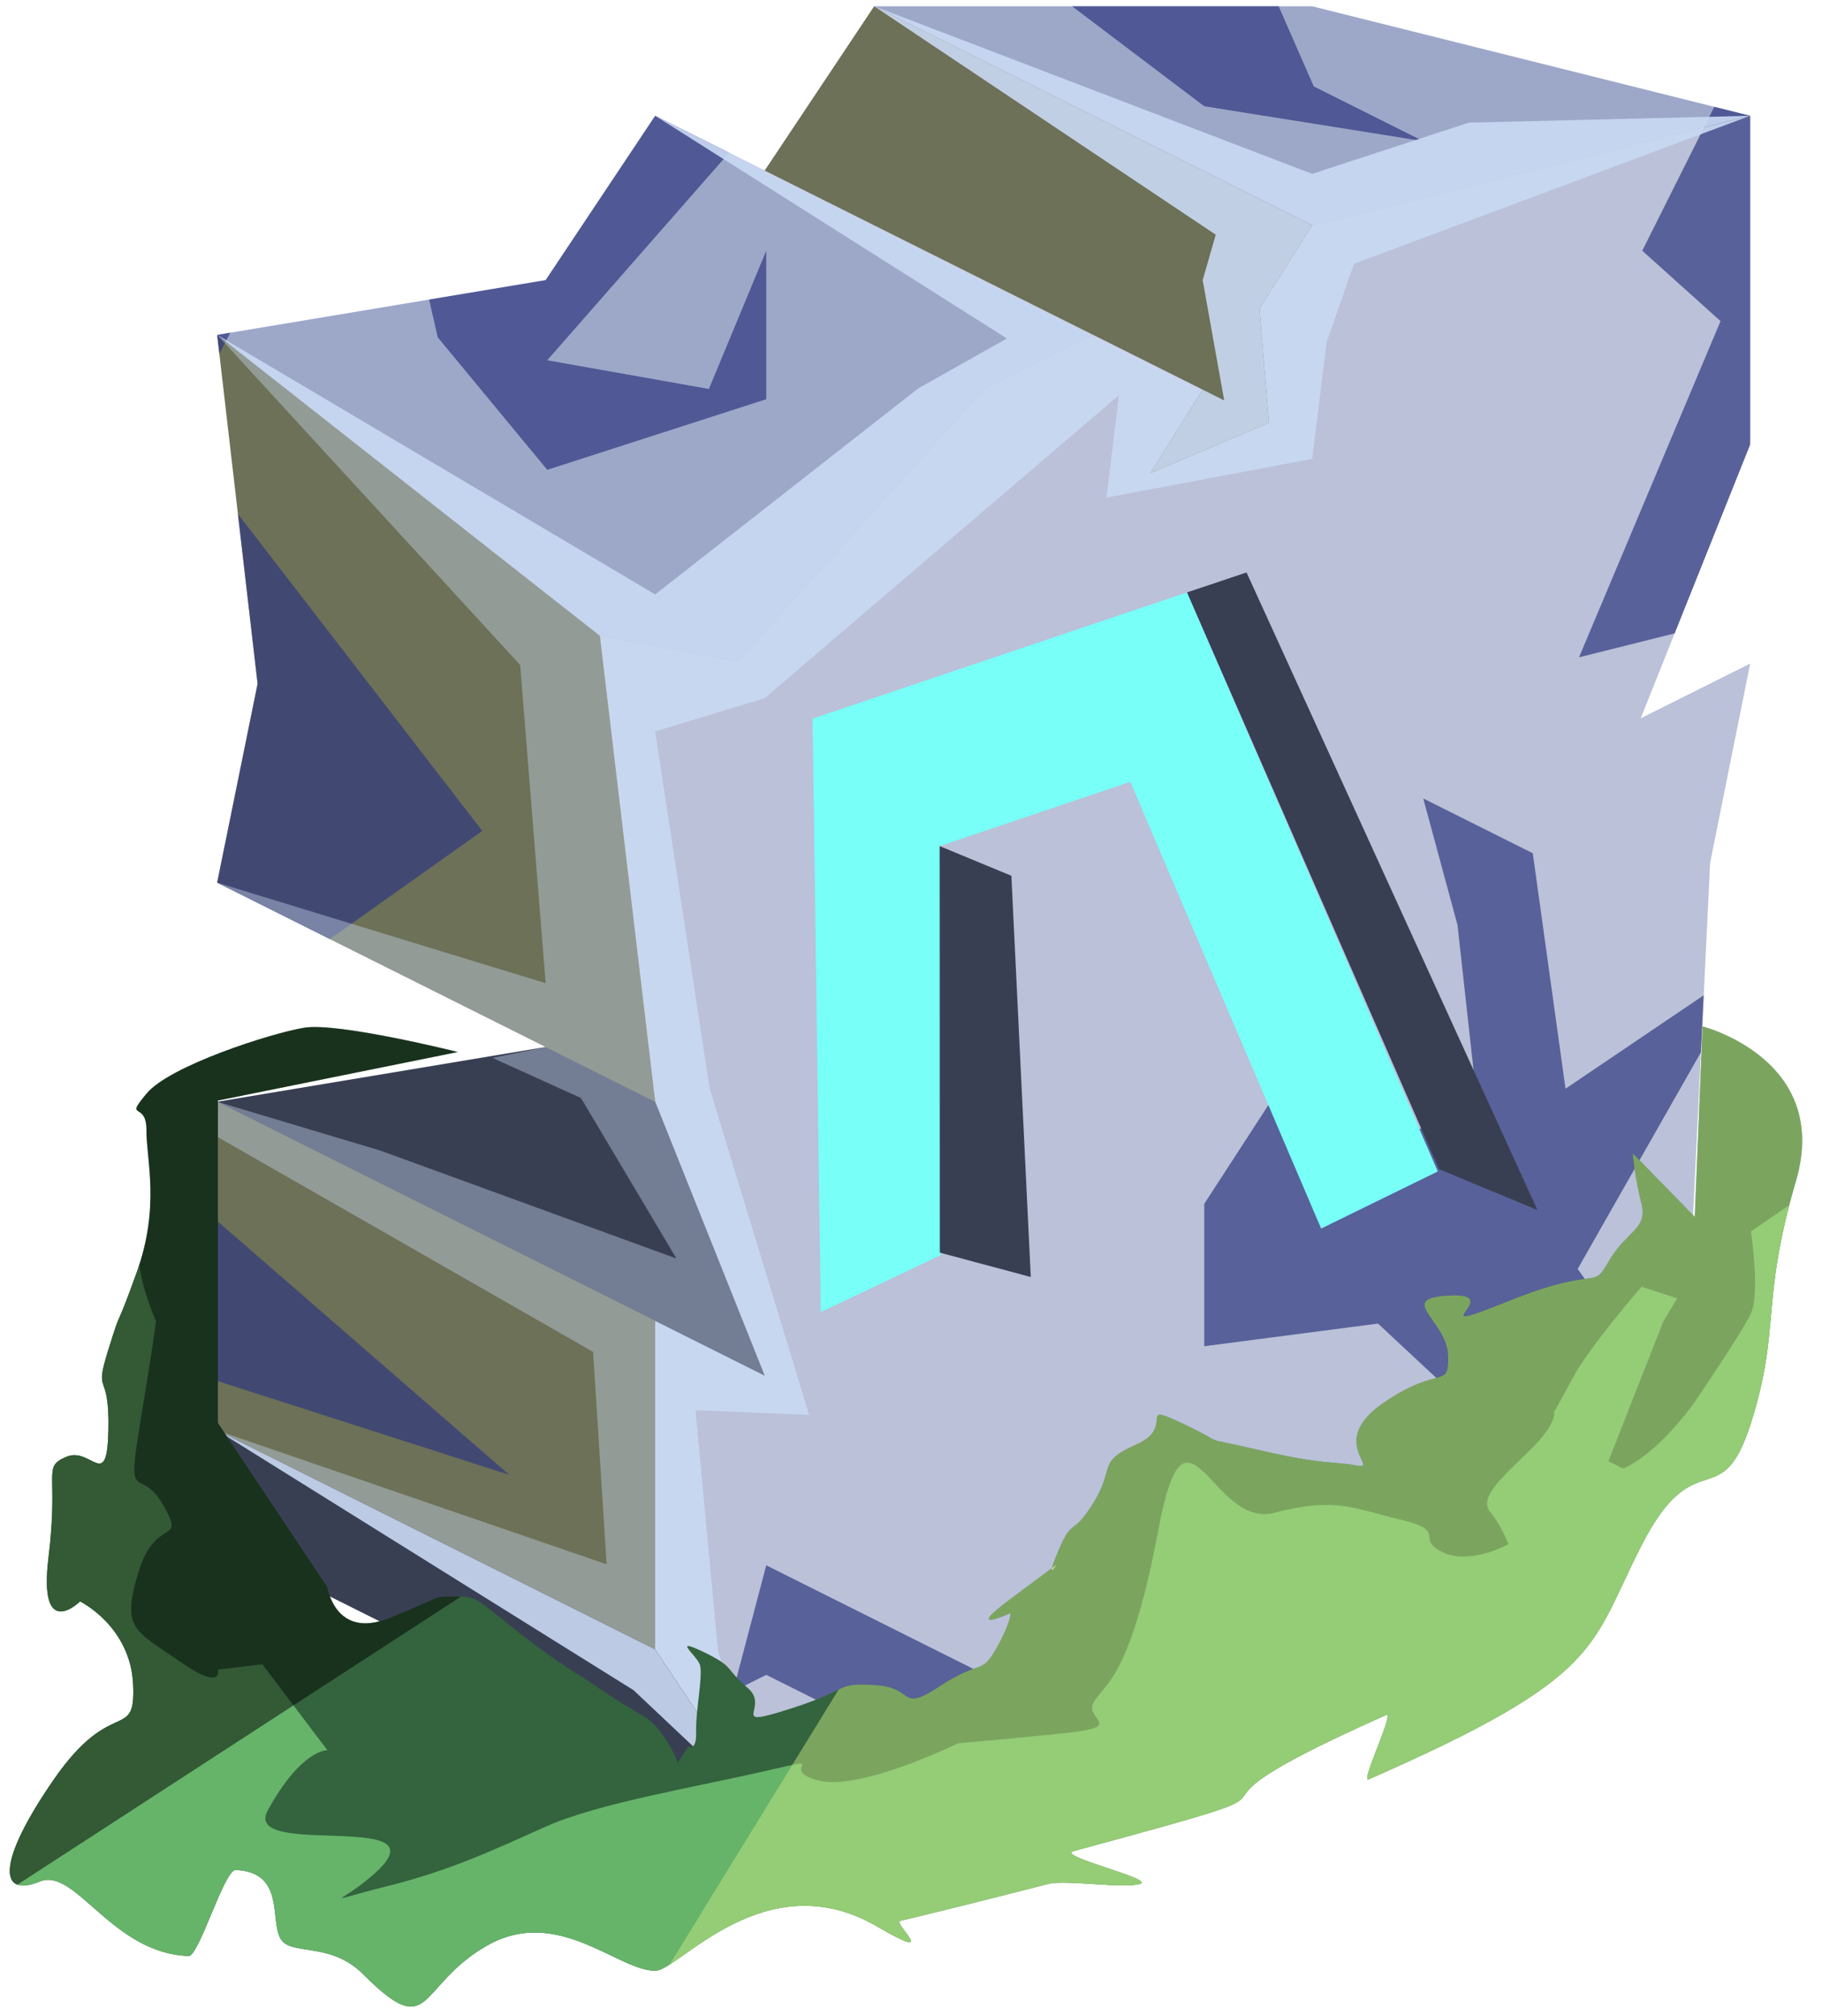 <?xml version="1.0" encoding="UTF-8" standalone="no"?><!DOCTYPE svg PUBLIC "-//W3C//DTD SVG 1.1//EN" "http://www.w3.org/Graphics/SVG/1.1/DTD/svg11.dtd"><svg width="100%" height="100%" viewBox="0 0 85 94" version="1.1" xmlns="http://www.w3.org/2000/svg" xmlns:xlink="http://www.w3.org/1999/xlink" xml:space="preserve" xmlns:serif="http://www.serif.com/" style="fill-rule:evenodd;clip-rule:evenodd;stroke-linejoin:round;stroke-miterlimit:1.414;"><g id="N_Runestone_grass_runes_2"><g id="F_Runestone_runes_2"><g><g><path d="M61.216,0.292l20.434,5.108l-20.434,5.109l-20.434,-10.217l20.434,0Z" style="fill:#9da8c9;"/><clipPath id="_clip1"><path d="M61.216,0.292l20.434,5.108l-20.434,5.109l-20.434,-10.217l20.434,0Z"/></clipPath><g clip-path="url(#_clip1)"><path d="M81.724,70.44l-8.123,-11.265l8.123,-14.278l-8.69,5.872l-1.527,-10.98l-5.109,-2.555l1.599,5.908l0.902,8.168l-7.609,3.804l-1.669,-4.274l-3.44,5.297l0,6.64l8.106,-1.056l7.22,6.731l-10.217,12.205l-15.326,-2.555l-10.217,-5.108l-1.552,5.885l1.552,-0.777l7.891,3.946l-38.542,1.163l0,-20.434l18.658,5.996l-18.658,-16.213l0,-15.326l7.231,8.725l10.173,-7.21l-14.219,-18.433l9.122,-17.796l3.018,13.21l5.109,6.179l10.217,-3.293l0,-6.924l-2.676,6.446l-7.541,-1.338l10.217,-11.653l6.839,-10.47l13.595,10.278l10.217,1.628l-5.108,-2.554l-3.674,-8.38l24.108,5.842l-5.109,10.201l3.652,3.282l-6.602,15.677l11.809,-2.954l3.084,-40.685l-80.272,5.841l-16.808,107.384l98.739,-15.333l-8.493,-14.464Z" style="fill:#303880;fill-opacity:0.7;"/><path d="M81.65,5.4l-18.481,6.9l-1.279,3.654l-0.674,5.443l-9.596,1.806l0.581,-4.774l-16.528,14.129l-5.108,1.548l2.539,16.645l4.645,15.226l-5.301,-0.216l1.043,11.184l2.182,7.637l-6.117,-5.766l-19.425,-12.113l18.167,6.242l-0.629,-9.903l-17.538,-10.033l0,-1.632l7.618,2.278l13.807,5.032l-4.452,-7.484l-4.129,-1.871l2.481,-0.509l-15.325,-7.663l15.325,4.688l-1.19,-14.838l-14.135,-15.393l20.434,12.102l12.281,-9.613l4.129,-2.322l-16.41,-10.384l26.546,13.273l-1.004,-5.61l0.61,-2.118l-15.935,-10.653l20.434,7.815l7.307,-2.388l13.127,-0.319Z" style="fill:#cadaf3;fill-opacity:0.9;"/></g><path d="M30.565,5.4l-5.109,7.663l-15.325,2.554l17.852,14.035l6.39,1.254l11.517,-12.734l5.109,-2.555l-20.434,-10.217" style="fill:#9da8c9;"/><clipPath id="_clip2"><path d="M30.565,5.4l-5.109,7.663l-15.325,2.554l17.852,14.035l6.39,1.254l11.517,-12.734l5.109,-2.555l-20.434,-10.217"/></clipPath><g clip-path="url(#_clip2)"><path d="M81.724,70.44l-8.123,-11.265l8.123,-14.278l-8.69,5.872l-1.527,-10.98l-5.109,-2.555l1.599,5.908l0.902,8.168l-7.609,3.804l-1.669,-4.274l-3.44,5.297l0,6.64l8.106,-1.056l7.22,6.731l-10.217,12.205l-15.326,-2.555l-10.217,-5.108l-1.552,5.885l1.552,-0.777l7.891,3.946l-38.542,1.163l0,-20.434l18.658,5.996l-18.658,-16.213l0,-15.326l7.231,8.725l10.173,-7.21l-14.219,-18.433l9.122,-17.796l3.018,13.21l5.109,6.179l10.217,-3.293l0,-6.924l-2.676,6.446l-7.541,-1.338l10.217,-11.653l6.839,-10.47l13.595,10.278l10.217,1.628l-5.108,-2.554l-3.674,-8.38l24.108,5.842l-5.109,10.201l3.652,3.282l-6.602,15.677l11.809,-2.954l3.084,-40.685l-80.272,5.841l-16.808,107.384l98.739,-15.333l-8.493,-14.464Z" style="fill:#303880;fill-opacity:0.7;"/><path d="M81.65,5.4l-18.481,6.9l-1.279,3.654l-0.674,5.443l-9.596,1.806l0.581,-4.774l-16.528,14.129l-5.108,1.548l2.539,16.645l4.645,15.226l-5.301,-0.216l1.043,11.184l2.182,7.637l-6.117,-5.766l-19.425,-12.113l18.167,6.242l-0.629,-9.903l-17.538,-10.033l0,-1.632l7.618,2.278l13.807,5.032l-4.452,-7.484l-4.129,-1.871l2.481,-0.509l-15.325,-7.663l15.325,4.688l-1.19,-14.838l-14.135,-15.393l20.434,12.102l12.281,-9.613l4.129,-2.322l-16.41,-10.384l26.546,13.273l-1.004,-5.61l0.61,-2.118l-15.935,-10.653l20.434,7.815l7.307,-2.388l13.127,-0.319Z" style="fill:#cadaf3;fill-opacity:0.9;"/></g><path d="M81.65,5.4l-20.434,5.109l-5.109,7.663l-5.108,-2.555l-5.109,2.555l-11.468,12.686l-6.441,-1.207l2.584,21.726l5.108,12.771l-5.108,-2.554l0,15.326l5.108,7.662l15.326,-7.662l0,-5.109l5.108,-2.554l5.109,2.554l17.456,-8.728l1.11,-22.857l1.868,-9.283l-5.109,2.554l5.109,-12.771l0,-15.326Z" style="fill:#bac1d8;"/><clipPath id="_clip3"><path d="M81.65,5.4l-20.434,5.109l-5.109,7.663l-5.108,-2.555l-5.109,2.555l-11.468,12.686l-6.441,-1.207l2.584,21.726l5.108,12.771l-5.108,-2.554l0,15.326l5.108,7.662l15.326,-7.662l0,-5.109l5.108,-2.554l5.109,2.554l17.456,-8.728l1.11,-22.857l1.868,-9.283l-5.109,2.554l5.109,-12.771l0,-15.326Z"/></clipPath><g clip-path="url(#_clip3)"><path d="M81.724,70.44l-8.123,-11.265l8.123,-14.278l-8.69,5.872l-1.527,-10.98l-5.109,-2.555l1.599,5.908l0.902,8.168l-7.609,3.804l-1.669,-4.274l-3.44,5.297l0,6.64l8.106,-1.056l7.22,6.731l-10.217,12.205l-15.326,-2.555l-10.217,-5.108l-1.552,5.885l1.552,-0.777l7.891,3.946l-38.542,1.163l0,-20.434l18.658,5.996l-18.658,-16.213l0,-15.326l7.231,8.725l10.173,-7.21l-14.219,-18.433l9.122,-17.796l3.018,13.21l5.109,6.179l10.217,-3.293l0,-6.924l-2.676,6.446l-7.541,-1.338l10.217,-11.653l6.839,-10.47l13.595,10.278l10.217,1.628l-5.108,-2.554l-3.674,-8.38l24.108,5.842l-5.109,10.201l3.652,3.282l-6.602,15.677l11.809,-2.954l3.084,-40.685l-80.272,5.841l-16.808,107.384l98.739,-15.333l-8.493,-14.464Z" style="fill:#303880;fill-opacity:0.7;"/><path d="M81.65,5.4l-18.481,6.9l-1.279,3.654l-0.674,5.443l-9.596,1.806l0.581,-4.774l-16.528,14.129l-5.108,1.548l2.539,16.645l4.645,15.226l-5.301,-0.216l1.043,11.184l2.182,7.637l-6.117,-5.766l-19.425,-12.113l18.167,6.242l-0.629,-9.903l-17.538,-10.033l0,-1.632l7.618,2.278l13.807,5.032l-4.452,-7.484l-4.129,-1.871l2.481,-0.509l-15.325,-7.663l15.325,4.688l-1.19,-14.838l-14.135,-15.393l20.434,12.102l12.281,-9.613l4.129,-2.322l-16.41,-10.384l26.546,13.273l-1.004,-5.61l0.61,-2.118l-15.935,-10.653l20.434,7.815l7.307,-2.388l13.127,-0.319Z" style="fill:#cadaf3;fill-opacity:0.9;"/></g><path d="M10.131,15.617l17.852,14.035l2.582,21.725l-20.434,-10.217l1.887,-9.274l-1.887,-16.269Z" style="fill:#6c7157;"/><clipPath id="_clip4"><path d="M10.131,15.617l17.852,14.035l2.582,21.725l-20.434,-10.217l1.887,-9.274l-1.887,-16.269Z"/></clipPath><g clip-path="url(#_clip4)"><path d="M81.724,70.44l-8.123,-11.265l8.123,-14.278l-8.69,5.872l-1.527,-10.98l-5.109,-2.555l1.599,5.908l0.902,8.168l-7.609,3.804l-1.669,-4.274l-3.44,5.297l0,6.64l8.106,-1.056l7.22,6.731l-10.217,12.205l-15.326,-2.555l-10.217,-5.108l-1.552,5.885l1.552,-0.777l7.891,3.946l-38.542,1.163l0,-20.434l18.658,5.996l-18.658,-16.213l0,-15.326l7.231,8.725l10.173,-7.21l-14.219,-18.433l9.122,-17.796l3.018,13.21l5.109,6.179l10.217,-3.293l0,-6.924l-2.676,6.446l-7.541,-1.338l10.217,-11.653l6.839,-10.47l13.595,10.278l10.217,1.628l-5.108,-2.554l-3.674,-8.38l24.108,5.842l-5.109,10.201l3.652,3.282l-6.602,15.677l11.809,-2.954l3.084,-40.685l-80.272,5.841l-16.808,107.384l98.739,-15.333l-8.493,-14.464Z" style="fill:#303880;fill-opacity:0.7;"/><path d="M81.65,5.4l-18.481,6.9l-1.279,3.654l-0.674,5.443l-9.596,1.806l0.581,-4.774l-16.528,14.129l-5.108,1.548l2.539,16.645l4.645,15.226l-5.301,-0.216l1.043,11.184l2.182,7.637l-6.117,-5.766l-19.425,-12.113l18.167,6.242l-0.629,-9.903l-17.538,-10.033l0,-1.632l7.618,2.278l13.807,5.032l-4.452,-7.484l-4.129,-1.871l2.481,-0.509l-15.325,-7.663l15.325,4.688l-1.19,-14.838l-14.135,-15.393l20.434,12.102l12.281,-9.613l4.129,-2.322l-16.41,-10.384l26.546,13.273l-1.004,-5.61l0.61,-2.118l-15.935,-10.653l20.434,7.815l7.307,-2.388l13.127,-0.319Z" style="fill:#cadaf3;fill-opacity:0.4;"/></g><path d="M35.673,84.582l-20.434,-10.217l-5.108,-7.662l0,-15.326l20.434,10.217l0,15.326l5.108,7.662Z" style="fill:#6c7157;"/><clipPath id="_clip5"><path d="M35.673,84.582l-20.434,-10.217l-5.108,-7.662l0,-15.326l20.434,10.217l0,15.326l5.108,7.662Z"/></clipPath><g clip-path="url(#_clip5)"><path d="M81.724,70.44l-8.123,-11.265l8.123,-14.278l-8.69,5.872l-1.527,-10.98l-5.109,-2.555l1.599,5.908l0.902,8.168l-7.609,3.804l-1.669,-4.274l-3.44,5.297l0,6.64l8.106,-1.056l7.22,6.731l-10.217,12.205l-15.326,-2.555l-10.217,-5.108l-1.552,5.885l1.552,-0.777l7.891,3.946l-38.542,1.163l0,-20.434l18.658,5.996l-18.658,-16.213l0,-15.326l7.231,8.725l10.173,-7.21l-14.219,-18.433l9.122,-17.796l3.018,13.21l5.109,6.179l10.217,-3.293l0,-6.924l-2.676,6.446l-7.541,-1.338l10.217,-11.653l6.839,-10.47l13.595,10.278l10.217,1.628l-5.108,-2.554l-3.674,-8.38l24.108,5.842l-5.109,10.201l3.652,3.282l-6.602,15.677l11.809,-2.954l3.084,-40.685l-80.272,5.841l-16.808,107.384l98.739,-15.333l-8.493,-14.464Z" style="fill:#303880;fill-opacity:0.7;"/><path d="M81.65,5.4l-18.481,6.9l-1.279,3.654l-0.674,5.443l-9.596,1.806l0.581,-4.774l-16.528,14.129l-5.108,1.548l2.539,16.645l4.645,15.226l-5.301,-0.216l1.043,11.184l2.182,7.637l-6.117,-5.766l-19.425,-12.113l18.167,6.242l-0.629,-9.903l-17.538,-10.033l0,-1.632l7.618,2.278l13.807,5.032l-4.452,-7.484l-4.129,-1.871l2.481,-0.509l-15.325,-7.663l15.325,4.688l-1.19,-14.838l-14.135,-15.393l20.434,12.102l12.281,-9.613l4.129,-2.322l-16.41,-10.384l26.546,13.273l-1.004,-5.61l0.61,-2.118l-15.935,-10.653l20.434,7.815l7.307,-2.388l13.127,-0.319Z" style="fill:#cadaf3;fill-opacity:0.4;"/></g><path d="M10.131,41.16l15.325,7.663l-15.325,2.554l25.542,12.771l-5.108,-12.771l-20.434,-10.217Z" style="fill:#393f53;"/><clipPath id="_clip6"><path d="M10.131,41.16l15.325,7.663l-15.325,2.554l25.542,12.771l-5.108,-12.771l-20.434,-10.217Z"/></clipPath><g clip-path="url(#_clip6)"><path d="M81.65,5.4l-18.481,6.9l-1.279,3.654l-0.674,5.443l-9.596,1.806l0.581,-4.774l-16.528,14.129l-5.108,1.548l2.539,16.645l4.645,15.226l-5.301,-0.216l1.043,11.184l2.182,7.637l-6.117,-5.766l-19.425,-12.113l18.167,6.242l-0.629,-9.903l-17.538,-10.033l0,-1.632l7.618,2.278l13.807,5.032l-4.452,-7.484l-4.129,-1.871l2.481,-0.509l-15.325,-7.663l15.325,4.688l-1.19,-14.838l-14.135,-15.393l20.434,12.102l12.281,-9.613l4.129,-2.322l-16.41,-10.384l26.546,13.273l-1.004,-5.61l0.61,-2.118l-15.935,-10.653l20.434,7.815l7.307,-2.388l13.127,-0.319Z" style="fill:#cadaf3;fill-opacity:0.4;"/></g><path d="M10.131,66.703l20.434,10.217l5.108,7.662l-20.434,-10.217l-5.108,-7.662Z" style="fill:#393f53;"/><clipPath id="_clip7"><path d="M10.131,66.703l20.434,10.217l5.108,7.662l-20.434,-10.217l-5.108,-7.662Z"/></clipPath><g clip-path="url(#_clip7)"><path d="M81.65,5.4l-18.481,6.9l-1.279,3.654l-0.674,5.443l-9.596,1.806l0.581,-4.774l-16.528,14.129l-5.108,1.548l2.539,16.645l4.645,15.226l-5.301,-0.216l1.043,11.184l2.182,7.637l-6.117,-5.766l-19.425,-12.113l18.167,6.242l-0.629,-9.903l-17.538,-10.033l0,-1.632l7.618,2.278l13.807,5.032l-4.452,-7.484l-4.129,-1.871l2.481,-0.509l-15.325,-7.663l15.325,4.688l-1.19,-14.838l-14.135,-15.393l20.434,12.102l12.281,-9.613l4.129,-2.322l-16.41,-10.384l26.546,13.273l-1.004,-5.61l0.61,-2.118l-15.935,-10.653l20.434,7.815l7.307,-2.388l13.127,-0.319Z" style="fill:#cadaf3;fill-opacity:0.9;"/></g><path d="M40.782,0.292l-5.109,7.662l20.434,10.218l-2.438,3.889l5.527,-2.345l-0.435,-5.326l2.455,-3.881l-20.434,-10.217Z" style="fill:#6c7157;"/><clipPath id="_clip8"><path d="M40.782,0.292l-5.109,7.662l20.434,10.218l-2.438,3.889l5.527,-2.345l-0.435,-5.326l2.455,-3.881l-20.434,-10.217Z"/></clipPath><g clip-path="url(#_clip8)"><path d="M81.65,5.4l-18.481,6.9l-1.279,3.654l-0.674,5.443l-9.596,1.806l0.581,-4.774l-16.528,14.129l-5.108,1.548l2.539,16.645l4.645,15.226l-5.301,-0.216l1.043,11.184l2.182,7.637l-6.117,-5.766l-19.425,-12.113l18.167,6.242l-0.629,-9.903l-17.538,-10.033l0,-1.632l7.618,2.278l13.807,5.032l-4.452,-7.484l-4.129,-1.871l2.481,-0.509l-15.325,-7.663l15.325,4.688l-1.19,-14.838l-14.135,-15.393l20.434,12.102l12.281,-9.613l4.129,-2.322l-16.41,-10.384l26.546,13.273l-1.004,-5.61l0.61,-2.118l-15.935,-10.653l20.434,7.815l7.307,-2.388l13.127,-0.319Z" style="fill:#cadaf3;fill-opacity:0.9;"/></g></g></g></g><g><path d="M55.372,27.626l11.759,26.893l4.592,1.906l-13.569,-29.73l-2.782,0.931Z" style="fill:#393f53;"/><path d="M55.716,38.158l-8.37,2.554l-3.507,-1.256l11.643,-3.924l0.234,2.626Z" style="fill:none;"/><path d="M61.633,57.29l4.738,1.763l5.349,-2.599l-4.643,-1.827l-5.444,2.663Z" style="fill:none;"/><path d="M38.292,61.184l-0.384,-27.673l17.464,-5.885l11.705,27.001l-5.444,2.663l-8.903,-20.831l-8.891,2.997l0.059,19.065l-5.606,2.663Z" style="fill:#78fff8;"/><path d="M42.719,62.557l-4.427,-1.373l5.66,-2.825l4.156,1.222l-5.389,2.976Z" style="fill:none;"/><path d="M43.839,39.456l3.344,1.384l0.905,18.709l-4.244,-1.136l-0.005,-18.957" style="fill:#393f53;"/></g><path d="M79.43,47.865c0,0 6.023,1.536 4.351,7.224c-1.672,5.689 -0.691,6.842 -2.095,11.265c-1.405,4.424 -2.577,0.768 -5.109,5.714c-2.445,4.776 -1.717,6.082 -12.733,10.908c-0.392,0.171 1.247,-3.193 0.82,-3.003c-0.898,0.4 -1.668,0.755 -2.331,1.071c-8.523,4.066 0.853,1.733 -12.241,5.273c-0.883,0.239 3.879,1.316 3.076,1.538c-0.803,0.222 -3.477,-0.207 -4.251,-0.008c-2.579,0.663 -4.884,1.237 -6.919,1.727c-0.37,0.089 1.938,2.016 -1.083,0.259c-5.189,-3.018 -9.236,2.024 -10.315,2.064c-1.716,0.063 -4.565,-3.054 -7.872,-1.173c-3.306,1.881 -2.554,4.57 -5.78,1.344c-1.543,-1.544 -3.353,-0.852 -3.845,-1.639c-0.538,-0.858 0.225,-3.128 -2.109,-3.227c-0.531,-0.022 -1.709,4.029 -2.194,4.012c-3.597,-0.129 -5.276,-4.159 -6.946,-3.473c-1.895,0.778 -2.04,-0.866 0.667,-4.775c2.707,-3.909 3.812,-1.699 3.69,-4.417c-0.123,-2.718 -2.474,-3.872 -2.474,-3.872c0,0 -1.964,1.936 -1.473,-2.057c0.491,-3.993 -0.318,-4.202 0.839,-4.689c1.157,-0.487 1.892,1.664 1.955,-1.239c0.063,-2.904 -0.708,-1.506 0,-3.764c0.708,-2.258 0.201,-0.492 1.315,-3.579c1.113,-3.087 0.45,-5.273 0.459,-6.653c0.009,-1.381 -1.066,-0.413 0.009,-1.703c1.075,-1.291 5.754,-2.798 7.339,-3.066c1.586,-0.268 7.177,1.13 7.177,1.13l-11.191,2.263l0,15.034l5.109,7.663c0,0 0.363,2.442 2.875,1.438c2.511,-1.004 1.961,-1.004 3.007,-1.004c1.046,0 0.88,-0.056 2.807,1.486c1.927,1.541 3.277,2.314 3.277,2.314c0,0 1.568,1.099 2.669,1.705c1.101,0.605 1.717,2.237 1.717,2.237l0.485,-0.751c0,0 0.4,0.25 0.365,-0.701c-0.034,-0.95 0.351,-2.712 0.158,-3.152c-0.192,-0.441 -1.294,-1.267 0.193,-0.551c1.486,0.716 0.969,0.76 2.053,1.674c1.085,0.914 -1.018,1.927 1.96,0.98c2.979,-0.947 2.056,-1.223 3.976,-1.112c1.921,0.11 1.095,1.321 3.022,0.055c1.926,-1.267 1.926,-0.496 2.642,-1.762c0.716,-1.266 0.661,-1.652 0.661,-1.652c0,0 -2.243,1.017 -0.048,-0.62l2.195,-1.637c0,0 -0.569,0.899 0.101,-0.679c0.67,-1.578 0.637,-0.587 1.644,-2.239c1.008,-1.651 0.123,-1.864 1.997,-2.694c1.873,-0.829 -0.109,-2.04 2.204,-0.939c2.312,1.101 0.378,0.481 3.492,1.204c3.114,0.723 3.389,0.502 4.545,0.723c1.157,0.22 -1.376,-1.101 1.267,-2.918c2.642,-1.817 3.064,-0.587 3.018,-2.221c-0.045,-1.633 -2.523,-2.679 0.12,-2.789c2.642,-0.11 -1.705,2.033 2.671,0.273c4.376,-1.759 3.88,-0.438 4.706,-1.87c0.826,-1.431 1.835,-1.486 1.523,-2.697c-0.312,-1.211 -0.405,-2.333 -0.405,-2.333l2.892,2.961l0.366,-8.881Z" style="fill:#33643d;"/><clipPath id="_clip9"><path d="M79.43,47.865c0,0 6.023,1.536 4.351,7.224c-1.672,5.689 -0.691,6.842 -2.095,11.265c-1.405,4.424 -2.577,0.768 -5.109,5.714c-2.445,4.776 -1.717,6.082 -12.733,10.908c-0.392,0.171 1.247,-3.193 0.82,-3.003c-0.898,0.4 -1.668,0.755 -2.331,1.071c-8.523,4.066 0.853,1.733 -12.241,5.273c-0.883,0.239 3.879,1.316 3.076,1.538c-0.803,0.222 -3.477,-0.207 -4.251,-0.008c-2.579,0.663 -4.884,1.237 -6.919,1.727c-0.37,0.089 1.938,2.016 -1.083,0.259c-5.189,-3.018 -9.236,2.024 -10.315,2.064c-1.716,0.063 -4.565,-3.054 -7.872,-1.173c-3.306,1.881 -2.554,4.57 -5.78,1.344c-1.543,-1.544 -3.353,-0.852 -3.845,-1.639c-0.538,-0.858 0.225,-3.128 -2.109,-3.227c-0.531,-0.022 -1.709,4.029 -2.194,4.012c-3.597,-0.129 -5.276,-4.159 -6.946,-3.473c-1.895,0.778 -2.04,-0.866 0.667,-4.775c2.707,-3.909 3.812,-1.699 3.69,-4.417c-0.123,-2.718 -2.474,-3.872 -2.474,-3.872c0,0 -1.964,1.936 -1.473,-2.057c0.491,-3.993 -0.318,-4.202 0.839,-4.689c1.157,-0.487 1.892,1.664 1.955,-1.239c0.063,-2.904 -0.708,-1.506 0,-3.764c0.708,-2.258 0.201,-0.492 1.315,-3.579c1.113,-3.087 0.45,-5.273 0.459,-6.653c0.009,-1.381 -1.066,-0.413 0.009,-1.703c1.075,-1.291 5.754,-2.798 7.339,-3.066c1.586,-0.268 7.177,1.13 7.177,1.13l-11.191,2.263l0,15.034l5.109,7.663c0,0 0.363,2.442 2.875,1.438c2.511,-1.004 1.961,-1.004 3.007,-1.004c1.046,0 0.88,-0.056 2.807,1.486c1.927,1.541 3.277,2.314 3.277,2.314c0,0 1.568,1.099 2.669,1.705c1.101,0.605 1.717,2.237 1.717,2.237l0.485,-0.751c0,0 0.4,0.25 0.365,-0.701c-0.034,-0.95 0.351,-2.712 0.158,-3.152c-0.192,-0.441 -1.294,-1.267 0.193,-0.551c1.486,0.716 0.969,0.76 2.053,1.674c1.085,0.914 -1.018,1.927 1.96,0.98c2.979,-0.947 2.056,-1.223 3.976,-1.112c1.921,0.11 1.095,1.321 3.022,0.055c1.926,-1.267 1.926,-0.496 2.642,-1.762c0.716,-1.266 0.661,-1.652 0.661,-1.652c0,0 -2.243,1.017 -0.048,-0.62l2.195,-1.637c0,0 -0.569,0.899 0.101,-0.679c0.67,-1.578 0.637,-0.587 1.644,-2.239c1.008,-1.651 0.123,-1.864 1.997,-2.694c1.873,-0.829 -0.109,-2.04 2.204,-0.939c2.312,1.101 0.378,0.481 3.492,1.204c3.114,0.723 3.389,0.502 4.545,0.723c1.157,0.22 -1.376,-1.101 1.267,-2.918c2.642,-1.817 3.064,-0.587 3.018,-2.221c-0.045,-1.633 -2.523,-2.679 0.12,-2.789c2.642,-0.11 -1.705,2.033 2.671,0.273c4.376,-1.759 3.88,-0.438 4.706,-1.87c0.826,-1.431 1.835,-1.486 1.523,-2.697c-0.312,-1.211 -0.405,-2.333 -0.405,-2.333l2.892,2.961l0.366,-8.881Z"/></clipPath><g clip-path="url(#_clip9)"><path d="M85.98,35.872l18.329,50.033l-68.039,22.174l-11.593,-5.796l28.829,-46.888l32.474,-19.523" style="fill:#c4e783;fill-opacity:0.5;"/><path d="M88.028,51.617l-4.555,4.581l-1.787,1.225c0,0 0.431,2.914 0,3.823c-0.432,0.908 -2.456,3.881 -2.456,3.881c0,0 -0.557,0.898 -1.632,1.974c-1.075,1.075 -1.873,1.381 -1.873,1.381l-0.689,-0.344l2.562,-6.521l0.645,-1.075l-1.666,-0.538c0,0 -2.42,2.796 -3.172,4.193c-0.753,1.398 -0.901,1.64 -0.901,1.64c0,0 0.147,0.511 -1.035,1.694c-1.183,1.182 -2.522,2.249 -1.96,2.952c0.562,0.704 0.866,1.526 0.866,1.526c0,0 -1.809,1.006 -3.099,0.36c-1.291,-0.645 0.322,-0.967 -1.936,-1.505c-2.258,-0.538 -3.018,-1.061 -5.917,-0.316c-2.9,0.746 -4.083,-6.136 -5.373,0.746c-1.29,6.882 -2.483,7.204 -3.016,8.065c-0.532,0.86 1.738,1.158 -1.655,1.493c-3.393,0.334 -4.684,0.442 -4.684,0.442c0,0 -4.619,2.268 -6.556,1.725c-1.938,-0.542 0.841,-1.187 -2.43,-0.435c-3.272,0.753 -7.808,1.506 -10.217,2.581c-2.409,1.075 -4.448,2.051 -7.461,2.8c-3.013,0.748 -2.275,0.839 -0.786,-0.398c4.039,-3.352 -6.057,-0.788 -4.747,-3.159c1.582,-2.862 2.777,-2.791 2.777,-2.791l-3.037,-4.01l-2.072,0.246c0,0 0.273,1.057 -1.792,-0.385c-2.066,-1.443 -2.732,-1.484 -1.915,-4.152c0.817,-2.667 2.247,-1.225 1.156,-3.129c-1.091,-1.904 -1.737,0.139 -1.091,-3.732c0.645,-3.871 0.752,-4.838 0.752,-4.838c0,0 -1.077,-2.477 -0.753,-3.658c0.323,-1.181 0.431,-2.149 0.431,-2.149l-4.543,1.558l2.647,-6.074l0,-0.86c0,0 -6.599,-2.903 -7.567,0.753c-0.967,3.656 -3.215,4.065 -1.231,13.323c1.984,9.257 2.572,10.123 1.311,15.981c-1.262,5.857 -3.843,9.62 -0.832,10.91c3.01,1.291 0.322,2.259 11.72,2.904c11.398,0.645 59.586,-4.12 59.586,-4.12l22.994,-25.342l-3.011,-13.226" style="fill:#66b36a;"/><clipPath id="_clip10"><path d="M88.028,51.617l-4.555,4.581l-1.787,1.225c0,0 0.431,2.914 0,3.823c-0.432,0.908 -2.456,3.881 -2.456,3.881c0,0 -0.557,0.898 -1.632,1.974c-1.075,1.075 -1.873,1.381 -1.873,1.381l-0.689,-0.344l2.562,-6.521l0.645,-1.075l-1.666,-0.538c0,0 -2.42,2.796 -3.172,4.193c-0.753,1.398 -0.901,1.64 -0.901,1.64c0,0 0.147,0.511 -1.035,1.694c-1.183,1.182 -2.522,2.249 -1.96,2.952c0.562,0.704 0.866,1.526 0.866,1.526c0,0 -1.809,1.006 -3.099,0.36c-1.291,-0.645 0.322,-0.967 -1.936,-1.505c-2.258,-0.538 -3.018,-1.061 -5.917,-0.316c-2.9,0.746 -4.083,-6.136 -5.373,0.746c-1.29,6.882 -2.483,7.204 -3.016,8.065c-0.532,0.86 1.738,1.158 -1.655,1.493c-3.393,0.334 -4.684,0.442 -4.684,0.442c0,0 -4.619,2.268 -6.556,1.725c-1.938,-0.542 0.841,-1.187 -2.43,-0.435c-3.272,0.753 -7.808,1.506 -10.217,2.581c-2.409,1.075 -4.448,2.051 -7.461,2.8c-3.013,0.748 -2.275,0.839 -0.786,-0.398c4.039,-3.352 -6.057,-0.788 -4.747,-3.159c1.582,-2.862 2.777,-2.791 2.777,-2.791l-3.037,-4.01l-2.072,0.246c0,0 0.273,1.057 -1.792,-0.385c-2.066,-1.443 -2.732,-1.484 -1.915,-4.152c0.817,-2.667 2.247,-1.225 1.156,-3.129c-1.091,-1.904 -1.737,0.139 -1.091,-3.732c0.645,-3.871 0.752,-4.838 0.752,-4.838c0,0 -1.077,-2.477 -0.753,-3.658c0.323,-1.181 0.431,-2.149 0.431,-2.149l-4.543,1.558l2.647,-6.074l0,-0.86c0,0 -6.599,-2.903 -7.567,0.753c-0.967,3.656 -3.215,4.065 -1.231,13.323c1.984,9.257 2.572,10.123 1.311,15.981c-1.262,5.857 -3.843,9.62 -0.832,10.91c3.01,1.291 0.322,2.259 11.72,2.904c11.398,0.645 59.586,-4.12 59.586,-4.12l22.994,-25.342l-3.011,-13.226"/></clipPath><g clip-path="url(#_clip10)"><path d="M85.98,35.872l18.329,50.033l-68.039,22.174l-11.593,-5.796l28.829,-46.888l32.474,-19.523" style="fill:#c4e783;fill-opacity:0.5;"/></g><path d="M29.786,69.078l-34.27,22.244l-1.49,-52.229l38.658,5.891l-2.898,24.094" style="fill-opacity:0.5;"/></g></g></svg>